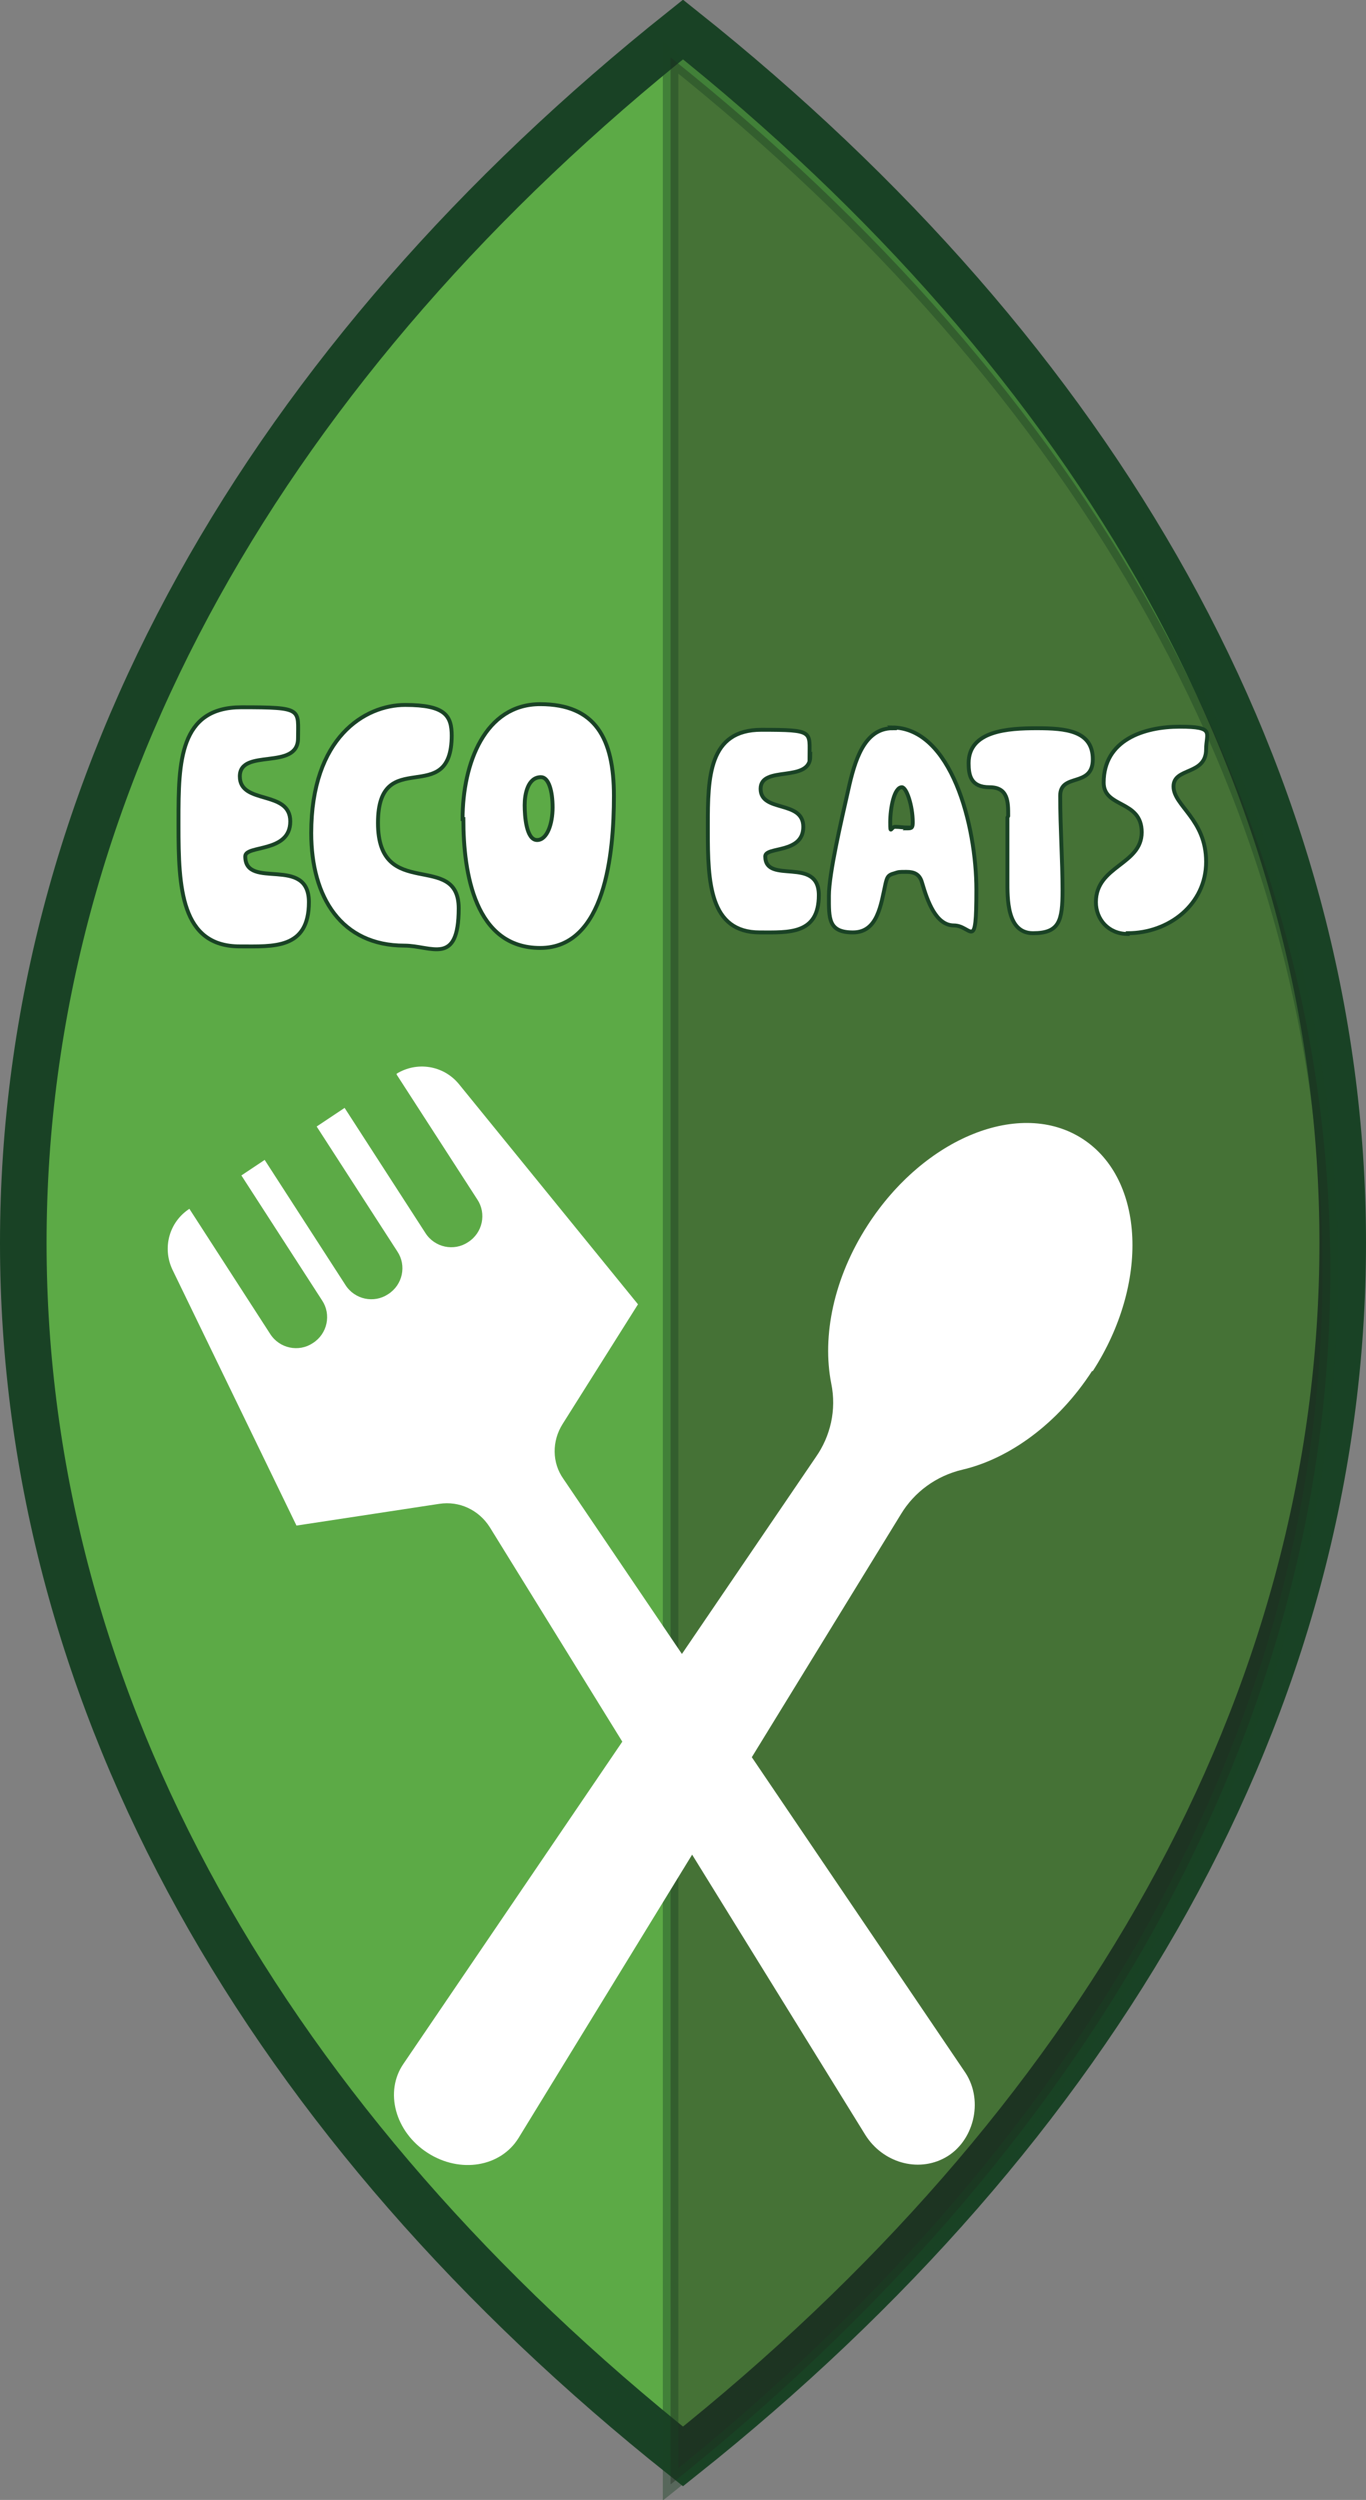 <?xml version="1.0" encoding="UTF-8"?>
<svg id="Layer_1" data-name="Layer 1" xmlns="http://www.w3.org/2000/svg" version="1.1" viewBox="0 0 176 322">
  <rect x="0" y="0" width="176" height="322" fill="#808080" stroke="none"/>
  <defs>
    <style>
      .cls-1 {
        fill: #61cae5;
      }

      .cls-1, .cls-2, .cls-3, .cls-4 {
        stroke: #194225;
        stroke-miterlimit: 10;
      }

      .cls-2 {
        fill: #5caa46;
        stroke-width: 6px;
      }

      .cls-5 {
        stroke-width: 0px;
      }

      .cls-5, .cls-3 {
        fill: #fff;
      }

      .cls-3 {
        stroke-width: .5px;
      }

      .cls-4 {
        fill: #231f20;
        opacity: .4;
        stroke-width: 2px;
      }
    </style>
  </defs>
  <path class="cls-1" d="M173,160.1c0,59.5-31.9,114-85,156.3C34.9,274.1,3,219.6,3,160.1S34.9,46.1,88,3.8c53.1,42.3,85,96.8,85,156.3Z"/>
  <path class="cls-2" d="M173,160.1c0,59.5-31.9,114-85,156.3C34.9,274.1,3,219.6,3,160.1S34.9,46.1,88,3.8c53.1,42.3,85,96.8,85,156.3Z"/>
  <path class="cls-4" d="M171.4,163.7c0,59.5-31.9,114-85,156.3V7.4c53.1,42.3,85,96.8,85,156.3Z"/>
  <path class="cls-5" d="M140.8,176.6c7.3-11.3,6.7-24.7-1.3-29.9-8-5.2-20.4-.2-27.7,11.1-4.4,6.8-5.9,14.3-4.7,20.4.7,3.4-.1,6.8-2,9.5l-19.8,29.1-33.3,49c-2.5,3.6-1.1,8.8,3.1,11.5h0c4.2,2.7,9.4,1.8,11.7-1.9l30.7-50.1,18.6-30.3c1.7-2.8,4.5-4.9,7.9-5.7,6-1.4,12.3-5.9,16.7-12.7Z"/>
  <path class="cls-5" d="M51.1,138.4h0s10.4,16.1,10.4,16.1c1.2,1.8.7,4.3-1.2,5.5h0c-1.8,1.2-4.3.7-5.5-1.2l-10.4-16.1-3.6,2.4,10.4,16.1c1.2,1.8.7,4.3-1.2,5.5h0c-1.8,1.2-4.3.7-5.5-1.2l-10.4-16.1-3,2,10.4,16.1c1.2,1.8.7,4.3-1.2,5.5h0c-1.8,1.2-4.3.7-5.5-1.2l-10.4-16.1h0c-2.6,1.7-3.5,5-2.2,7.8l16,33,18.4-2.8c2.6-.4,5.1.8,6.5,3l48.4,78.3c2.2,3.5,6.7,4.9,10.3,2.9s5-7.2,2.6-10.9l-51.8-76.5c-1.5-2.1-1.5-4.9-.1-7.1l9.7-15.4-23.1-28.4c-2-2.4-5.4-2.9-8-1.3Z"/>
  <g>
    <path class="cls-3" d="M38.4,95.1c0,4.2-7.5,1.2-7.5,4.9s6.5,1.7,6.5,5.8-5.8,3-5.8,4.5c0,4.4,8.2-.2,8.2,5.9s-4.6,5.7-8.9,5.7c-7.6,0-7.9-7.6-7.9-15.5v-.8c0-7.4.1-14.5,8.1-14.5s7.3.2,7.3,4.1Z"/>
    <path class="cls-3" d="M58.2,94.7c0,9.6-9.5,1.1-9.5,11.3s10.4,3.5,10.4,11-3.5,4.8-7,4.8c-8.1,0-12-6.2-12-14.5,0-12.3,6.9-16.5,12.1-16.5s6,1.4,6,4Z"/>
    <path class="cls-3" d="M59.6,105.5c0-7.2,2.9-14.8,10-14.8s9.5,4.4,9.5,11.8-1.1,19.6-9.5,19.6-9.9-9.6-9.9-16.6ZM69.2,108.2c1.3,0,2-2.1,2-4.2s-.5-3.9-1.5-3.9c-1.7,0-2.1,2.2-2.1,3.6s.2,4.5,1.6,4.5Z"/>
  </g>
  <g>
    <path class="cls-3" d="M104.4,97.4c0,3.5-6.4,1.1-6.4,4.2s5.5,1.4,5.5,4.9-4.9,2.5-4.9,3.8c0,3.7,6.9-.1,6.9,5s-3.9,4.8-7.6,4.8c-6.5,0-6.7-6.5-6.7-13.1v-.7c0-6.2.1-12.3,6.9-12.3s6.2.2,6.2,3.5Z"/>
    <path class="cls-3" d="M114.9,93.7c7.7,0,10.9,12.7,10.9,20.9s-.6,4.6-2.9,4.6-3.4-3.1-4.1-5.5c-.3-1.1-1-1.4-2-1.4s-1,0-1.6.2c-.8.2-.9.5-1.1,1.3-.6,2.7-1,6.3-4.2,6.3s-3.1-1.8-3.1-4.7,1.6-9.7,2.5-13.7c.8-3.6,2-7.9,5.7-7.9ZM116.9,106.7c.6,0,.7-.1.7-.8,0-2.1-.8-4.5-1.4-4.5-1,0-1.5,2.7-1.5,4.5s.1.5.7.6c.5,0,1,.1,1.6.1Z"/>
    <path class="cls-3" d="M129.9,105.1c0-1.8,0-3.7-2.4-3.7s-2.7-1.5-2.7-3.1c0-4.2,5.1-4.5,8.8-4.5s7.2.3,7.2,4-4.2,1.7-4.2,4.7c0,4.2.3,8.3.3,12.2s-.4,5.5-3.8,5.5-3.3-4.5-3.3-6.8,0-5.3,0-8.1Z"/>
    <path class="cls-3" d="M145.3,120.3c-2.5,0-4.1-1.9-4.1-4.1,0-4.7,5.9-4.8,5.9-9s-4.9-3.1-4.9-6.4c0-5.5,5.2-7.2,9.8-7.2s3.4.8,3.4,2.9c0,3.4-4.2,2.3-4.2,4.8s4.2,4.2,4.2,9.7-4.8,9.2-10.1,9.2Z"/>
  </g>
</svg>